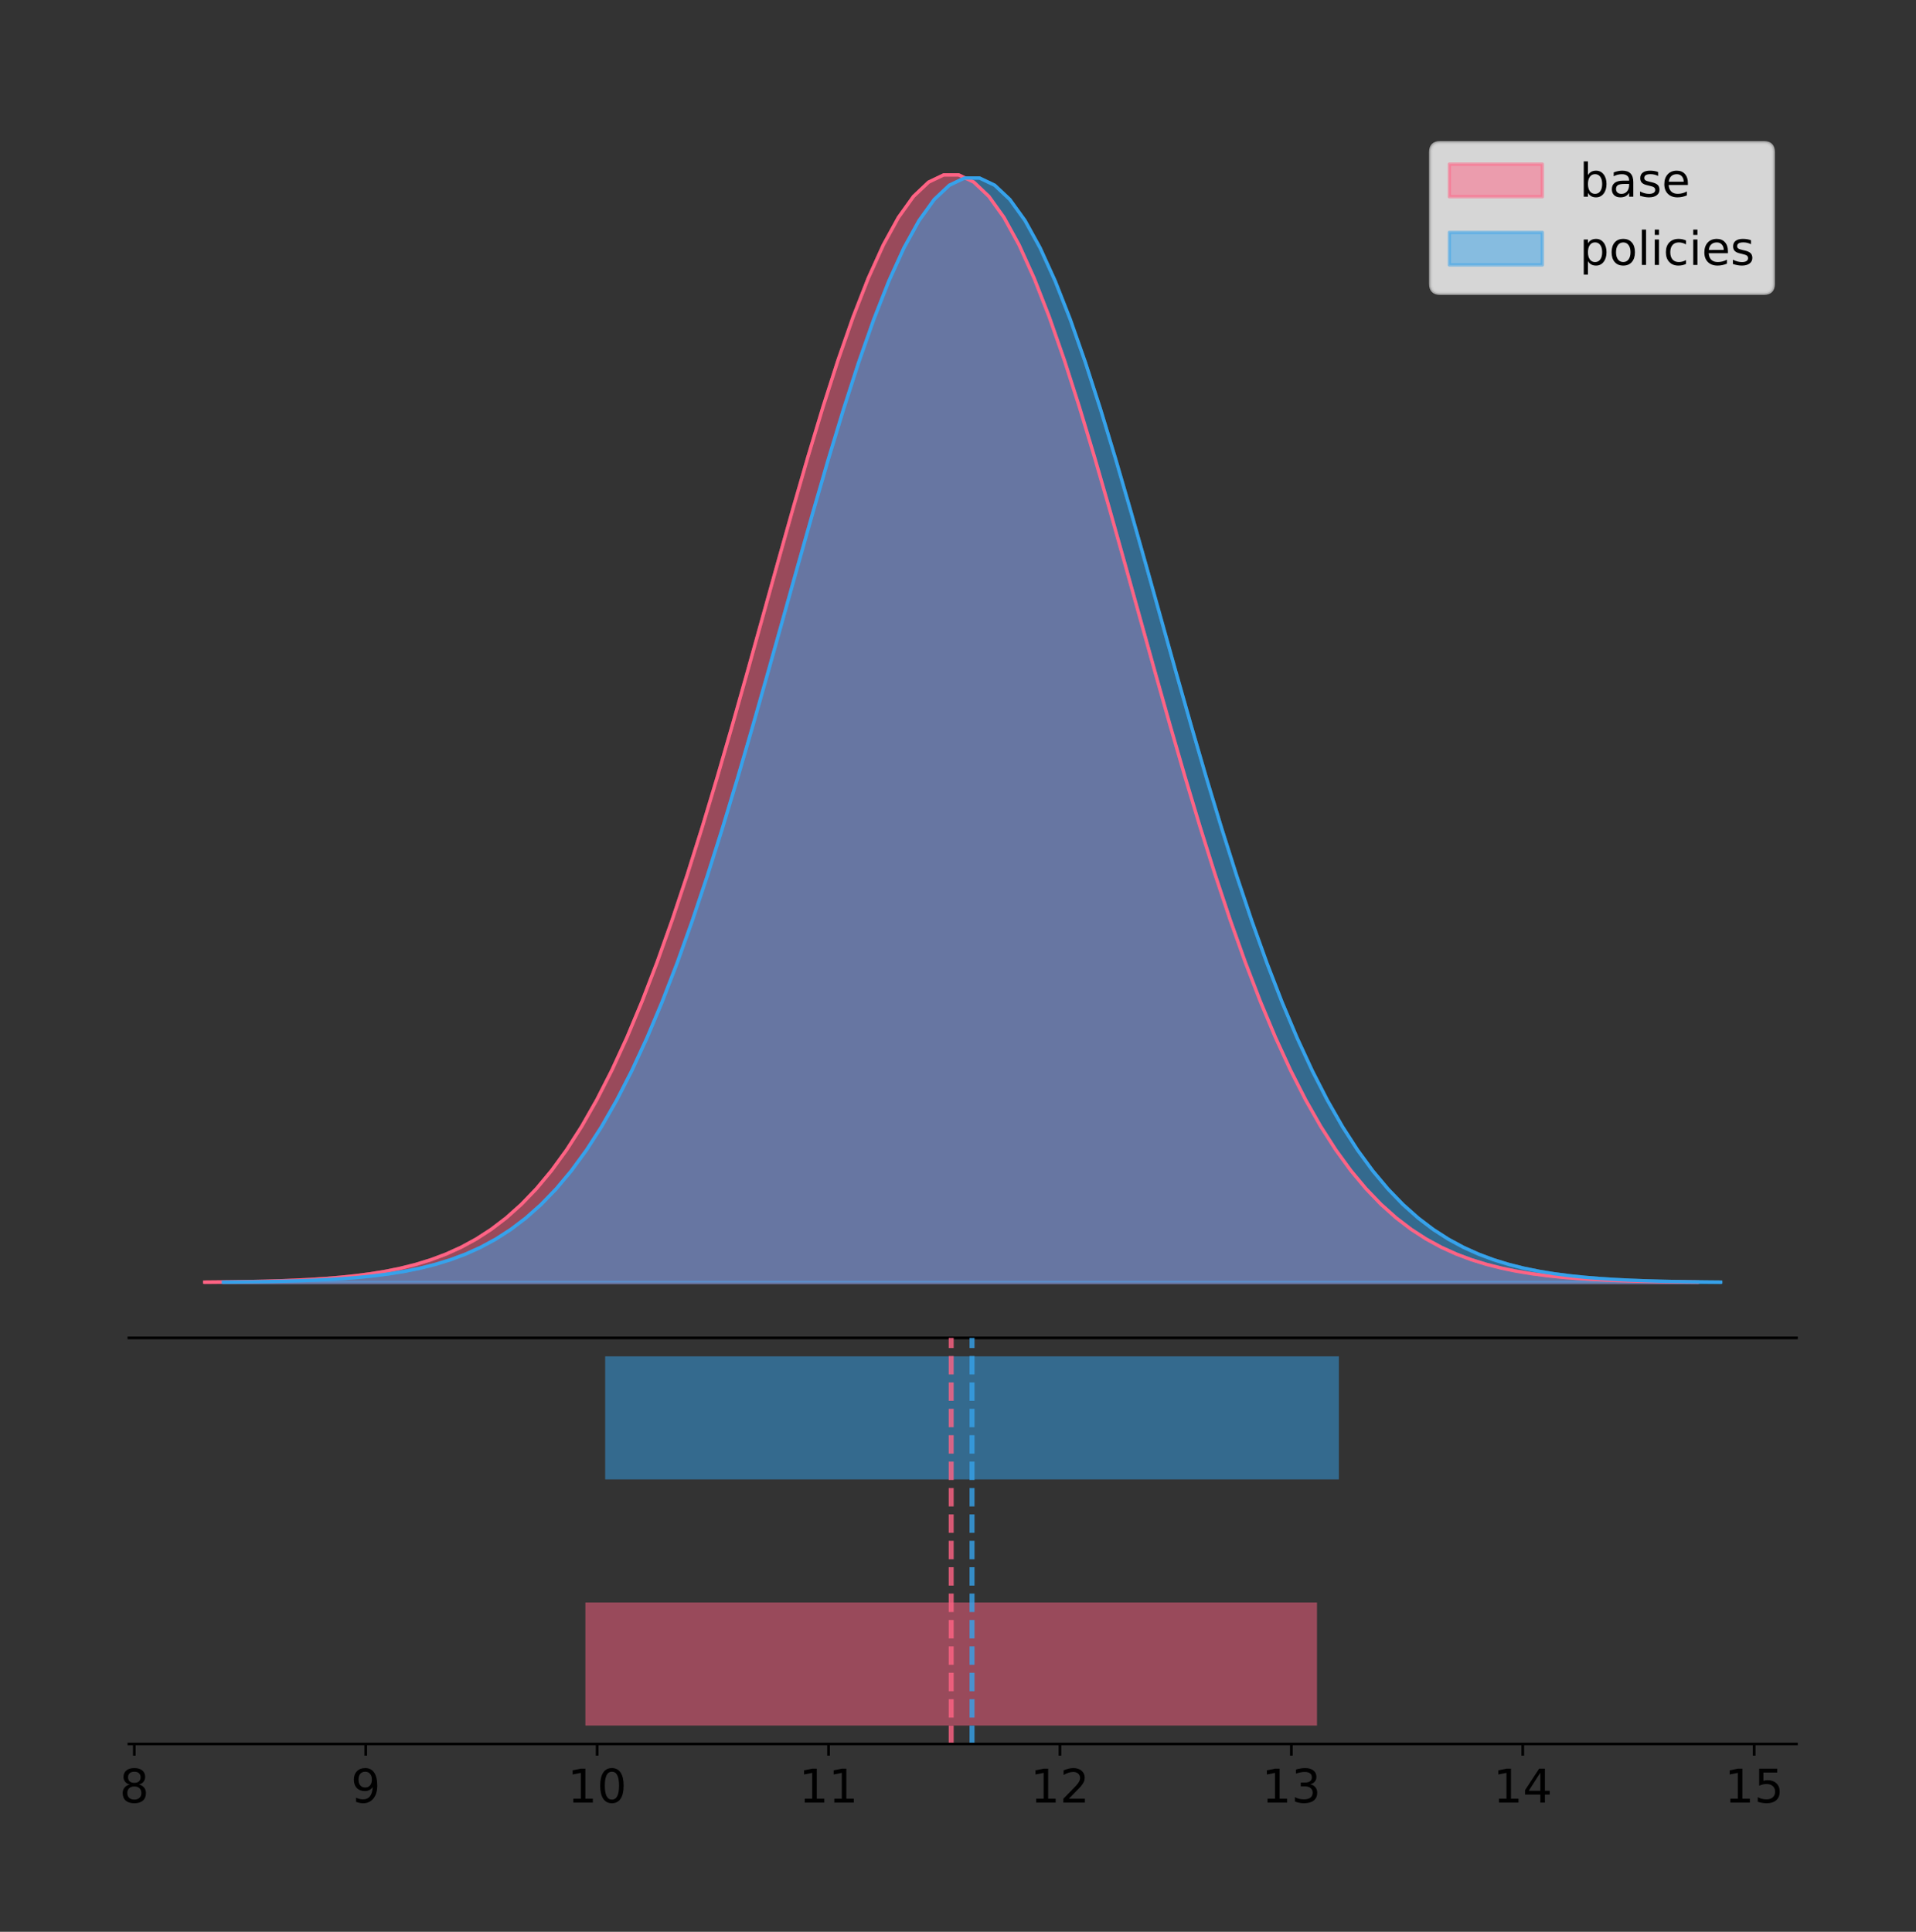 <?xml version="1.0" encoding="utf-8" standalone="no"?>
<!DOCTYPE svg PUBLIC "-//W3C//DTD SVG 1.1//EN"
  "http://www.w3.org/Graphics/SVG/1.1/DTD/svg11.dtd">
<!-- Created with matplotlib (https://matplotlib.org/) -->
<svg height="581.789pt" version="1.1" viewBox="0 0 577.011 581.789" width="577.011pt" xmlns="http://www.w3.org/2000/svg" xmlns:xlink="http://www.w3.org/1999/xlink">
 <rect x="0" y="0" width="577.011" height="581.789" fill="#333333" stroke="none"/>
 <defs>
  <style type="text/css">
*{stroke-linecap:butt;stroke-linejoin:round;}
  </style>
 </defs>
 <g id="figure_1">
  <g id="patch_1">
   <path d="M 0 581.789 
L 577.011 581.789 
L 577.011 0 
L 0 0 
z
" style="fill:none;"/>
  </g>
  <g id="axes_1">
   <g id="patch_2">
    <path d="M 38.811 402.93 
L 541.011 402.93 
L 541.011 36 
L 38.811 36 
z
" style="fill:none;"/>
   </g>
   <g id="PolyCollection_1">
    <defs>
     <path d="M 61.638 -195.538 
L 61.638 -195.65 
L 66.18 -195.692 
L 70.721 -195.749 
L 75.263 -195.825 
L 79.805 -195.925 
L 84.347 -196.058 
L 88.888 -196.23 
L 93.43 -196.455 
L 97.972 -196.744 
L 102.514 -197.115 
L 107.056 -197.585 
L 111.597 -198.179 
L 116.139 -198.923 
L 120.681 -199.848 
L 125.223 -200.99 
L 129.764 -202.39 
L 134.306 -204.093 
L 138.848 -206.151 
L 143.39 -208.617 
L 147.932 -211.552 
L 152.473 -215.017 
L 157.015 -219.078 
L 161.557 -223.801 
L 166.099 -229.25 
L 170.64 -235.488 
L 175.182 -242.572 
L 179.724 -250.552 
L 184.266 -259.468 
L 188.808 -269.344 
L 193.349 -280.192 
L 197.891 -292.002 
L 202.433 -304.744 
L 206.975 -318.365 
L 211.516 -332.786 
L 216.058 -347.901 
L 220.6 -363.58 
L 225.142 -379.667 
L 229.683 -395.98 
L 234.225 -412.318 
L 238.767 -428.462 
L 243.309 -444.18 
L 247.851 -459.23 
L 252.392 -473.372 
L 256.934 -486.366 
L 261.476 -497.987 
L 266.018 -508.025 
L 270.559 -516.294 
L 275.101 -522.64 
L 279.643 -526.94 
L 284.185 -529.111 
L 288.727 -529.111 
L 293.268 -526.94 
L 297.81 -522.64 
L 302.352 -516.294 
L 306.894 -508.025 
L 311.435 -497.987 
L 315.977 -486.366 
L 320.519 -473.372 
L 325.061 -459.23 
L 329.603 -444.18 
L 334.144 -428.462 
L 338.686 -412.318 
L 343.228 -395.98 
L 347.77 -379.667 
L 352.311 -363.58 
L 356.853 -347.901 
L 361.395 -332.786 
L 365.937 -318.365 
L 370.479 -304.744 
L 375.02 -292.002 
L 379.562 -280.192 
L 384.104 -269.344 
L 388.646 -259.468 
L 393.187 -250.552 
L 397.729 -242.572 
L 402.271 -235.488 
L 406.813 -229.25 
L 411.354 -223.801 
L 415.896 -219.078 
L 420.438 -215.017 
L 424.98 -211.552 
L 429.522 -208.617 
L 434.063 -206.151 
L 438.605 -204.093 
L 443.147 -202.39 
L 447.689 -200.99 
L 452.23 -199.848 
L 456.772 -198.923 
L 461.314 -198.179 
L 465.856 -197.585 
L 470.398 -197.115 
L 474.939 -196.744 
L 479.481 -196.455 
L 484.023 -196.23 
L 488.565 -196.058 
L 493.106 -195.925 
L 497.648 -195.825 
L 502.19 -195.749 
L 506.732 -195.692 
L 511.274 -195.65 
L 511.274 -195.538 
L 511.274 -195.538 
L 506.732 -195.538 
L 502.19 -195.538 
L 497.648 -195.538 
L 493.106 -195.538 
L 488.565 -195.538 
L 484.023 -195.538 
L 479.481 -195.538 
L 474.939 -195.538 
L 470.398 -195.538 
L 465.856 -195.538 
L 461.314 -195.538 
L 456.772 -195.538 
L 452.23 -195.538 
L 447.689 -195.538 
L 443.147 -195.538 
L 438.605 -195.538 
L 434.063 -195.538 
L 429.522 -195.538 
L 424.98 -195.538 
L 420.438 -195.538 
L 415.896 -195.538 
L 411.354 -195.538 
L 406.813 -195.538 
L 402.271 -195.538 
L 397.729 -195.538 
L 393.187 -195.538 
L 388.646 -195.538 
L 384.104 -195.538 
L 379.562 -195.538 
L 375.02 -195.538 
L 370.479 -195.538 
L 365.937 -195.538 
L 361.395 -195.538 
L 356.853 -195.538 
L 352.311 -195.538 
L 347.77 -195.538 
L 343.228 -195.538 
L 338.686 -195.538 
L 334.144 -195.538 
L 329.603 -195.538 
L 325.061 -195.538 
L 320.519 -195.538 
L 315.977 -195.538 
L 311.435 -195.538 
L 306.894 -195.538 
L 302.352 -195.538 
L 297.81 -195.538 
L 293.268 -195.538 
L 288.727 -195.538 
L 284.185 -195.538 
L 279.643 -195.538 
L 275.101 -195.538 
L 270.559 -195.538 
L 266.018 -195.538 
L 261.476 -195.538 
L 256.934 -195.538 
L 252.392 -195.538 
L 247.851 -195.538 
L 243.309 -195.538 
L 238.767 -195.538 
L 234.225 -195.538 
L 229.683 -195.538 
L 225.142 -195.538 
L 220.6 -195.538 
L 216.058 -195.538 
L 211.516 -195.538 
L 206.975 -195.538 
L 202.433 -195.538 
L 197.891 -195.538 
L 193.349 -195.538 
L 188.808 -195.538 
L 184.266 -195.538 
L 179.724 -195.538 
L 175.182 -195.538 
L 170.64 -195.538 
L 166.099 -195.538 
L 161.557 -195.538 
L 157.015 -195.538 
L 152.473 -195.538 
L 147.932 -195.538 
L 143.39 -195.538 
L 138.848 -195.538 
L 134.306 -195.538 
L 129.764 -195.538 
L 125.223 -195.538 
L 120.681 -195.538 
L 116.139 -195.538 
L 111.597 -195.538 
L 107.056 -195.538 
L 102.514 -195.538 
L 97.972 -195.538 
L 93.43 -195.538 
L 88.888 -195.538 
L 84.347 -195.538 
L 79.805 -195.538 
L 75.263 -195.538 
L 70.721 -195.538 
L 66.18 -195.538 
L 61.638 -195.538 
z
" id="m41d61678b9" style="stroke:#ff6384;stroke-opacity:0.5;"/>
    </defs>
    <g clip-path="url(#p352f97055d)">
     <use style="fill:#ff6384;fill-opacity:0.5;stroke:#ff6384;stroke-opacity:0.5;" x="0" xlink:href="#m41d61678b9" y="581.789"/>
    </g>
   </g>
   <g id="PolyCollection_2">
    <defs>
     <path d="M 67.272 -195.538 
L 67.272 -195.65 
L 71.827 -195.692 
L 76.381 -195.748 
L 80.936 -195.824 
L 85.491 -195.924 
L 90.045 -196.056 
L 94.6 -196.229 
L 99.155 -196.452 
L 103.709 -196.741 
L 108.264 -197.11 
L 112.819 -197.579 
L 117.373 -198.172 
L 121.928 -198.913 
L 126.483 -199.836 
L 131.037 -200.975 
L 135.592 -202.371 
L 140.147 -204.069 
L 144.701 -206.121 
L 149.256 -208.58 
L 153.811 -211.506 
L 158.365 -214.962 
L 162.92 -219.011 
L 167.475 -223.721 
L 172.029 -229.155 
L 176.584 -235.375 
L 181.139 -242.439 
L 185.693 -250.397 
L 190.248 -259.287 
L 194.803 -269.135 
L 199.357 -279.953 
L 203.912 -291.729 
L 208.466 -304.436 
L 213.021 -318.018 
L 217.576 -332.398 
L 222.13 -347.47 
L 226.685 -363.105 
L 231.24 -379.146 
L 235.794 -395.413 
L 240.349 -411.705 
L 244.904 -427.804 
L 249.458 -443.477 
L 254.013 -458.484 
L 258.568 -472.586 
L 263.122 -485.543 
L 267.677 -497.131 
L 272.232 -507.141 
L 276.786 -515.387 
L 281.341 -521.714 
L 285.896 -526.002 
L 290.45 -528.167 
L 295.005 -528.167 
L 299.56 -526.002 
L 304.114 -521.714 
L 308.669 -515.387 
L 313.224 -507.141 
L 317.778 -497.131 
L 322.333 -485.543 
L 326.888 -472.586 
L 331.442 -458.484 
L 335.997 -443.477 
L 340.552 -427.804 
L 345.106 -411.705 
L 349.661 -395.413 
L 354.216 -379.146 
L 358.77 -363.105 
L 363.325 -347.47 
L 367.88 -332.398 
L 372.434 -318.018 
L 376.989 -304.436 
L 381.544 -291.729 
L 386.098 -279.953 
L 390.653 -269.135 
L 395.207 -259.287 
L 399.762 -250.397 
L 404.317 -242.439 
L 408.871 -235.375 
L 413.426 -229.155 
L 417.981 -223.721 
L 422.535 -219.011 
L 427.09 -214.962 
L 431.645 -211.506 
L 436.199 -208.58 
L 440.754 -206.121 
L 445.309 -204.069 
L 449.863 -202.371 
L 454.418 -200.975 
L 458.973 -199.836 
L 463.527 -198.913 
L 468.082 -198.172 
L 472.637 -197.579 
L 477.191 -197.11 
L 481.746 -196.741 
L 486.301 -196.452 
L 490.855 -196.229 
L 495.41 -196.056 
L 499.965 -195.924 
L 504.519 -195.824 
L 509.074 -195.748 
L 513.629 -195.692 
L 518.183 -195.65 
L 518.183 -195.538 
L 518.183 -195.538 
L 513.629 -195.538 
L 509.074 -195.538 
L 504.519 -195.538 
L 499.965 -195.538 
L 495.41 -195.538 
L 490.855 -195.538 
L 486.301 -195.538 
L 481.746 -195.538 
L 477.191 -195.538 
L 472.637 -195.538 
L 468.082 -195.538 
L 463.527 -195.538 
L 458.973 -195.538 
L 454.418 -195.538 
L 449.863 -195.538 
L 445.309 -195.538 
L 440.754 -195.538 
L 436.199 -195.538 
L 431.645 -195.538 
L 427.09 -195.538 
L 422.535 -195.538 
L 417.981 -195.538 
L 413.426 -195.538 
L 408.871 -195.538 
L 404.317 -195.538 
L 399.762 -195.538 
L 395.207 -195.538 
L 390.653 -195.538 
L 386.098 -195.538 
L 381.544 -195.538 
L 376.989 -195.538 
L 372.434 -195.538 
L 367.88 -195.538 
L 363.325 -195.538 
L 358.77 -195.538 
L 354.216 -195.538 
L 349.661 -195.538 
L 345.106 -195.538 
L 340.552 -195.538 
L 335.997 -195.538 
L 331.442 -195.538 
L 326.888 -195.538 
L 322.333 -195.538 
L 317.778 -195.538 
L 313.224 -195.538 
L 308.669 -195.538 
L 304.114 -195.538 
L 299.56 -195.538 
L 295.005 -195.538 
L 290.45 -195.538 
L 285.896 -195.538 
L 281.341 -195.538 
L 276.786 -195.538 
L 272.232 -195.538 
L 267.677 -195.538 
L 263.122 -195.538 
L 258.568 -195.538 
L 254.013 -195.538 
L 249.458 -195.538 
L 244.904 -195.538 
L 240.349 -195.538 
L 235.794 -195.538 
L 231.24 -195.538 
L 226.685 -195.538 
L 222.13 -195.538 
L 217.576 -195.538 
L 213.021 -195.538 
L 208.466 -195.538 
L 203.912 -195.538 
L 199.357 -195.538 
L 194.803 -195.538 
L 190.248 -195.538 
L 185.693 -195.538 
L 181.139 -195.538 
L 176.584 -195.538 
L 172.029 -195.538 
L 167.475 -195.538 
L 162.92 -195.538 
L 158.365 -195.538 
L 153.811 -195.538 
L 149.256 -195.538 
L 144.701 -195.538 
L 140.147 -195.538 
L 135.592 -195.538 
L 131.037 -195.538 
L 126.483 -195.538 
L 121.928 -195.538 
L 117.373 -195.538 
L 112.819 -195.538 
L 108.264 -195.538 
L 103.709 -195.538 
L 99.155 -195.538 
L 94.6 -195.538 
L 90.045 -195.538 
L 85.491 -195.538 
L 80.936 -195.538 
L 76.381 -195.538 
L 71.827 -195.538 
L 67.272 -195.538 
z
" id="maae2cf3ec9" style="stroke:#36a2eb;stroke-opacity:0.5;"/>
    </defs>
    <g clip-path="url(#p352f97055d)">
     <use style="fill:#36a2eb;fill-opacity:0.5;stroke:#36a2eb;stroke-opacity:0.5;" x="0" xlink:href="#maae2cf3ec9" y="581.789"/>
    </g>
   </g>
   <g id="line2d_1">
    <path clip-path="url(#p352f97055d)" d="M 61.638 386.139 
L 66.18 386.097 
L 70.721 386.04 
L 75.263 385.965 
L 79.805 385.864 
L 84.347 385.732 
L 88.888 385.559 
L 93.43 385.334 
L 97.972 385.045 
L 102.514 384.675 
L 107.056 384.204 
L 111.597 383.61 
L 116.139 382.867 
L 120.681 381.941 
L 125.223 380.799 
L 129.764 379.399 
L 134.306 377.696 
L 138.848 375.639 
L 143.39 373.172 
L 147.932 370.238 
L 152.473 366.772 
L 157.015 362.711 
L 161.557 357.989 
L 166.099 352.539 
L 170.64 346.301 
L 175.182 339.217 
L 179.724 331.237 
L 184.266 322.322 
L 188.808 312.445 
L 193.349 301.597 
L 197.891 289.787 
L 202.433 277.045 
L 206.975 263.424 
L 211.516 249.004 
L 216.058 233.888 
L 220.6 218.209 
L 225.142 202.123 
L 229.683 185.809 
L 234.225 169.471 
L 238.767 153.327 
L 243.309 137.61 
L 247.851 122.559 
L 252.392 108.418 
L 256.934 95.423 
L 261.476 83.803 
L 266.018 73.765 
L 270.559 65.495 
L 275.101 59.15 
L 279.643 54.85 
L 284.185 52.679 
L 288.727 52.679 
L 293.268 54.85 
L 297.81 59.15 
L 302.352 65.495 
L 306.894 73.765 
L 311.435 83.803 
L 315.977 95.423 
L 320.519 108.418 
L 325.061 122.559 
L 329.603 137.61 
L 334.144 153.327 
L 338.686 169.471 
L 343.228 185.809 
L 347.77 202.123 
L 352.311 218.209 
L 356.853 233.888 
L 361.395 249.004 
L 365.937 263.424 
L 370.479 277.045 
L 375.02 289.787 
L 379.562 301.597 
L 384.104 312.445 
L 388.646 322.322 
L 393.187 331.237 
L 397.729 339.217 
L 402.271 346.301 
L 406.813 352.539 
L 411.354 357.989 
L 415.896 362.711 
L 420.438 366.772 
L 424.98 370.238 
L 429.522 373.172 
L 434.063 375.639 
L 438.605 377.696 
L 443.147 379.399 
L 447.689 380.799 
L 452.23 381.941 
L 456.772 382.867 
L 461.314 383.61 
L 465.856 384.204 
L 470.398 384.675 
L 474.939 385.045 
L 479.481 385.334 
L 484.023 385.559 
L 488.565 385.732 
L 493.106 385.864 
L 497.648 385.965 
L 502.19 386.04 
L 506.732 386.097 
L 511.274 386.139 
" style="fill:none;stroke:#ff6384;stroke-linecap:square;"/>
   </g>
   <g id="line2d_2">
    <path clip-path="url(#p352f97055d)" d="M 67.272 386.14 
L 71.827 386.098 
L 76.381 386.041 
L 80.936 385.965 
L 85.491 385.865 
L 90.045 385.733 
L 94.6 385.561 
L 99.155 385.337 
L 103.709 385.048 
L 108.264 384.679 
L 112.819 384.21 
L 117.373 383.618 
L 121.928 382.876 
L 126.483 381.954 
L 131.037 380.815 
L 135.592 379.419 
L 140.147 377.72 
L 144.701 375.669 
L 149.256 373.209 
L 153.811 370.283 
L 158.365 366.828 
L 162.92 362.778 
L 167.475 358.069 
L 172.029 352.635 
L 176.584 346.414 
L 181.139 339.35 
L 185.693 331.393 
L 190.248 322.502 
L 194.803 312.654 
L 199.357 301.837 
L 203.912 290.06 
L 208.466 277.354 
L 213.021 263.772 
L 217.576 249.392 
L 222.13 234.319 
L 226.685 218.684 
L 231.24 202.643 
L 235.794 186.376 
L 240.349 170.084 
L 244.904 153.986 
L 249.458 138.313 
L 254.013 123.305 
L 258.568 109.204 
L 263.122 96.246 
L 267.677 84.658 
L 272.232 74.649 
L 276.786 66.402 
L 281.341 60.075 
L 285.896 55.787 
L 290.45 53.622 
L 295.005 53.622 
L 299.56 55.787 
L 304.114 60.075 
L 308.669 66.402 
L 313.224 74.649 
L 317.778 84.658 
L 322.333 96.246 
L 326.888 109.204 
L 331.442 123.305 
L 335.997 138.313 
L 340.552 153.986 
L 345.106 170.084 
L 349.661 186.376 
L 354.216 202.643 
L 358.77 218.684 
L 363.325 234.319 
L 367.88 249.392 
L 372.434 263.772 
L 376.989 277.354 
L 381.544 290.06 
L 386.098 301.837 
L 390.653 312.654 
L 395.207 322.502 
L 399.762 331.393 
L 404.317 339.35 
L 408.871 346.414 
L 413.426 352.635 
L 417.981 358.069 
L 422.535 362.778 
L 427.09 366.828 
L 431.645 370.283 
L 436.199 373.209 
L 440.754 375.669 
L 445.309 377.72 
L 449.863 379.419 
L 454.418 380.815 
L 458.973 381.954 
L 463.527 382.876 
L 468.082 383.618 
L 472.637 384.21 
L 477.191 384.679 
L 481.746 385.048 
L 486.301 385.337 
L 490.855 385.561 
L 495.41 385.733 
L 499.965 385.865 
L 504.519 385.965 
L 509.074 386.041 
L 513.629 386.098 
L 518.183 386.14 
" style="fill:none;stroke:#36a2eb;stroke-linecap:square;"/>
   </g>
   <g id="patch_3">
    <path d="M 38.811 402.93 
L 541.011 402.93 
" style="fill:none;stroke:#000000;stroke-linecap:square;stroke-linejoin:miter;stroke-width:0.8;"/>
   </g>
   <g id="legend_1">
    <g id="patch_4">
     <path d="M 433.683 88.299 
L 531.211 88.299 
Q 534.011 88.299 534.011 85.499 
L 534.011 45.8 
Q 534.011 43 531.211 43 
L 433.683 43 
Q 430.883 43 430.883 45.8 
L 430.883 85.499 
Q 430.883 88.299 433.683 88.299 
z
" style="fill:#ffffff;opacity:0.8;stroke:#cccccc;stroke-linejoin:miter;"/>
    </g>
    <g id="patch_5">
     <path d="M 436.483 59.238 
L 464.483 59.238 
L 464.483 49.438 
L 436.483 49.438 
z
" style="fill:#ff6384;opacity:0.5;stroke:#ff6384;stroke-linejoin:miter;"/>
    </g>
    <g id="text_1">
     <!-- base -->
     <defs>
      <path d="M 48.688 27.297 
Q 48.688 37.203 44.609 42.844 
Q 40.531 48.484 33.406 48.484 
Q 26.266 48.484 22.188 42.844 
Q 18.109 37.203 18.109 27.297 
Q 18.109 17.391 22.188 11.75 
Q 26.266 6.109 33.406 6.109 
Q 40.531 6.109 44.609 11.75 
Q 48.688 17.391 48.688 27.297 
z
M 18.109 46.391 
Q 20.953 51.266 25.266 53.625 
Q 29.594 56 35.594 56 
Q 45.562 56 51.781 48.094 
Q 58.016 40.188 58.016 27.297 
Q 58.016 14.406 51.781 6.484 
Q 45.562 -1.422 35.594 -1.422 
Q 29.594 -1.422 25.266 0.953 
Q 20.953 3.328 18.109 8.203 
L 18.109 0 
L 9.078 0 
L 9.078 75.984 
L 18.109 75.984 
z
" id="DejaVuSans-98"/>
      <path d="M 34.281 27.484 
Q 23.391 27.484 19.188 25 
Q 14.984 22.516 14.984 16.5 
Q 14.984 11.719 18.141 8.906 
Q 21.297 6.109 26.703 6.109 
Q 34.188 6.109 38.703 11.406 
Q 43.219 16.703 43.219 25.484 
L 43.219 27.484 
z
M 52.203 31.203 
L 52.203 0 
L 43.219 0 
L 43.219 8.297 
Q 40.141 3.328 35.547 0.953 
Q 30.953 -1.422 24.312 -1.422 
Q 15.922 -1.422 10.953 3.297 
Q 6 8.016 6 15.922 
Q 6 25.141 12.172 29.828 
Q 18.359 34.516 30.609 34.516 
L 43.219 34.516 
L 43.219 35.406 
Q 43.219 41.609 39.141 45 
Q 35.062 48.391 27.688 48.391 
Q 23 48.391 18.547 47.266 
Q 14.109 46.141 10.016 43.891 
L 10.016 52.203 
Q 14.938 54.109 19.578 55.047 
Q 24.219 56 28.609 56 
Q 40.484 56 46.344 49.844 
Q 52.203 43.703 52.203 31.203 
z
" id="DejaVuSans-97"/>
      <path d="M 44.281 53.078 
L 44.281 44.578 
Q 40.484 46.531 36.375 47.5 
Q 32.281 48.484 27.875 48.484 
Q 21.188 48.484 17.844 46.438 
Q 14.5 44.391 14.5 40.281 
Q 14.5 37.156 16.891 35.375 
Q 19.281 33.594 26.516 31.984 
L 29.594 31.297 
Q 39.156 29.25 43.188 25.516 
Q 47.219 21.781 47.219 15.094 
Q 47.219 7.469 41.188 3.016 
Q 35.156 -1.422 24.609 -1.422 
Q 20.219 -1.422 15.453 -0.562 
Q 10.688 0.297 5.422 2 
L 5.422 11.281 
Q 10.406 8.688 15.234 7.391 
Q 20.062 6.109 24.812 6.109 
Q 31.156 6.109 34.562 8.281 
Q 37.984 10.453 37.984 14.406 
Q 37.984 18.062 35.516 20.016 
Q 33.062 21.969 24.703 23.781 
L 21.578 24.516 
Q 13.234 26.266 9.516 29.906 
Q 5.812 33.547 5.812 39.891 
Q 5.812 47.609 11.281 51.797 
Q 16.75 56 26.812 56 
Q 31.781 56 36.172 55.266 
Q 40.578 54.547 44.281 53.078 
z
" id="DejaVuSans-115"/>
      <path d="M 56.203 29.594 
L 56.203 25.203 
L 14.891 25.203 
Q 15.484 15.922 20.484 11.062 
Q 25.484 6.203 34.422 6.203 
Q 39.594 6.203 44.453 7.469 
Q 49.312 8.734 54.109 11.281 
L 54.109 2.781 
Q 49.266 0.734 44.188 -0.344 
Q 39.109 -1.422 33.891 -1.422 
Q 20.797 -1.422 13.156 6.188 
Q 5.516 13.812 5.516 26.812 
Q 5.516 40.234 12.766 48.109 
Q 20.016 56 32.328 56 
Q 43.359 56 49.781 48.891 
Q 56.203 41.797 56.203 29.594 
z
M 47.219 32.234 
Q 47.125 39.594 43.094 43.984 
Q 39.062 48.391 32.422 48.391 
Q 24.906 48.391 20.391 44.141 
Q 15.875 39.891 15.188 32.172 
z
" id="DejaVuSans-101"/>
     </defs>
     <g transform="translate(475.683 59.238)scale(0.14 -0.14)">
      <use xlink:href="#DejaVuSans-98"/>
      <use x="63.477" xlink:href="#DejaVuSans-97"/>
      <use x="124.756" xlink:href="#DejaVuSans-115"/>
      <use x="176.855" xlink:href="#DejaVuSans-101"/>
     </g>
    </g>
    <g id="patch_6">
     <path d="M 436.483 79.787 
L 464.483 79.787 
L 464.483 69.987 
L 436.483 69.987 
z
" style="fill:#36a2eb;opacity:0.5;stroke:#36a2eb;stroke-linejoin:miter;"/>
    </g>
    <g id="text_2">
     <!-- policies -->
     <defs>
      <path d="M 18.109 8.203 
L 18.109 -20.797 
L 9.078 -20.797 
L 9.078 54.688 
L 18.109 54.688 
L 18.109 46.391 
Q 20.953 51.266 25.266 53.625 
Q 29.594 56 35.594 56 
Q 45.562 56 51.781 48.094 
Q 58.016 40.188 58.016 27.297 
Q 58.016 14.406 51.781 6.484 
Q 45.562 -1.422 35.594 -1.422 
Q 29.594 -1.422 25.266 0.953 
Q 20.953 3.328 18.109 8.203 
z
M 48.688 27.297 
Q 48.688 37.203 44.609 42.844 
Q 40.531 48.484 33.406 48.484 
Q 26.266 48.484 22.188 42.844 
Q 18.109 37.203 18.109 27.297 
Q 18.109 17.391 22.188 11.75 
Q 26.266 6.109 33.406 6.109 
Q 40.531 6.109 44.609 11.75 
Q 48.688 17.391 48.688 27.297 
z
" id="DejaVuSans-112"/>
      <path d="M 30.609 48.391 
Q 23.391 48.391 19.188 42.75 
Q 14.984 37.109 14.984 27.297 
Q 14.984 17.484 19.156 11.844 
Q 23.344 6.203 30.609 6.203 
Q 37.797 6.203 41.984 11.859 
Q 46.188 17.531 46.188 27.297 
Q 46.188 37.016 41.984 42.703 
Q 37.797 48.391 30.609 48.391 
z
M 30.609 56 
Q 42.328 56 49.016 48.375 
Q 55.719 40.766 55.719 27.297 
Q 55.719 13.875 49.016 6.219 
Q 42.328 -1.422 30.609 -1.422 
Q 18.844 -1.422 12.172 6.219 
Q 5.516 13.875 5.516 27.297 
Q 5.516 40.766 12.172 48.375 
Q 18.844 56 30.609 56 
z
" id="DejaVuSans-111"/>
      <path d="M 9.422 75.984 
L 18.406 75.984 
L 18.406 0 
L 9.422 0 
z
" id="DejaVuSans-108"/>
      <path d="M 9.422 54.688 
L 18.406 54.688 
L 18.406 0 
L 9.422 0 
z
M 9.422 75.984 
L 18.406 75.984 
L 18.406 64.594 
L 9.422 64.594 
z
" id="DejaVuSans-105"/>
      <path d="M 48.781 52.594 
L 48.781 44.188 
Q 44.969 46.297 41.141 47.344 
Q 37.312 48.391 33.406 48.391 
Q 24.656 48.391 19.812 42.844 
Q 14.984 37.312 14.984 27.297 
Q 14.984 17.281 19.812 11.734 
Q 24.656 6.203 33.406 6.203 
Q 37.312 6.203 41.141 7.25 
Q 44.969 8.297 48.781 10.406 
L 48.781 2.094 
Q 45.016 0.344 40.984 -0.531 
Q 36.969 -1.422 32.422 -1.422 
Q 20.062 -1.422 12.781 6.344 
Q 5.516 14.109 5.516 27.297 
Q 5.516 40.672 12.859 48.328 
Q 20.219 56 33.016 56 
Q 37.156 56 41.109 55.141 
Q 45.062 54.297 48.781 52.594 
z
" id="DejaVuSans-99"/>
     </defs>
     <g transform="translate(475.683 79.787)scale(0.14 -0.14)">
      <use xlink:href="#DejaVuSans-112"/>
      <use x="63.477" xlink:href="#DejaVuSans-111"/>
      <use x="124.658" xlink:href="#DejaVuSans-108"/>
      <use x="152.441" xlink:href="#DejaVuSans-105"/>
      <use x="180.225" xlink:href="#DejaVuSans-99"/>
      <use x="235.205" xlink:href="#DejaVuSans-105"/>
      <use x="262.988" xlink:href="#DejaVuSans-101"/>
      <use x="324.512" xlink:href="#DejaVuSans-115"/>
     </g>
    </g>
   </g>
  </g>
  <g id="axes_2">
   <g id="patch_7">
    <path d="M 38.811 525.24 
L 541.011 525.24 
L 541.011 402.93 
L 38.811 402.93 
z
" style="fill:none;"/>
   </g>
   <g id="patch_8">
    <path clip-path="url(#p2160b8a5f9)" d="M 176.295 519.68 
L 396.616 519.68 
L 396.616 482.617 
L 176.295 482.617 
z
" style="fill:#ff6384;opacity:0.5;"/>
   </g>
   <g id="patch_9">
    <path clip-path="url(#p2160b8a5f9)" d="M 182.254 445.553 
L 403.201 445.553 
L 403.201 408.49 
L 182.254 408.49 
z
" style="fill:#36a2eb;opacity:0.5;"/>
   </g>
   <g id="matplotlib.axis_1">
    <g id="xtick_1">
     <g id="line2d_3">
      <defs>
       <path d="M 0 0 
L 0 3.5 
" id="m80747f37c1" style="stroke:#000000;stroke-width:0.8;"/>
      </defs>
      <g>
       <use style="stroke:#000000;stroke-width:0.8;" x="40.454" xlink:href="#m80747f37c1" y="525.24"/>
      </g>
     </g>
     <g id="text_3">
      <!-- 8 -->
      <defs>
       <path d="M 31.781 34.625 
Q 24.75 34.625 20.719 30.859 
Q 16.703 27.094 16.703 20.516 
Q 16.703 13.922 20.719 10.156 
Q 24.75 6.391 31.781 6.391 
Q 38.812 6.391 42.859 10.172 
Q 46.922 13.969 46.922 20.516 
Q 46.922 27.094 42.891 30.859 
Q 38.875 34.625 31.781 34.625 
z
M 21.922 38.812 
Q 15.578 40.375 12.031 44.719 
Q 8.5 49.078 8.5 55.328 
Q 8.5 64.062 14.719 69.141 
Q 20.953 74.219 31.781 74.219 
Q 42.672 74.219 48.875 69.141 
Q 55.078 64.062 55.078 55.328 
Q 55.078 49.078 51.531 44.719 
Q 48 40.375 41.703 38.812 
Q 48.828 37.156 52.797 32.312 
Q 56.781 27.484 56.781 20.516 
Q 56.781 9.906 50.312 4.234 
Q 43.844 -1.422 31.781 -1.422 
Q 19.734 -1.422 13.25 4.234 
Q 6.781 9.906 6.781 20.516 
Q 6.781 27.484 10.781 32.312 
Q 14.797 37.156 21.922 38.812 
z
M 18.312 54.391 
Q 18.312 48.734 21.844 45.562 
Q 25.391 42.391 31.781 42.391 
Q 38.141 42.391 41.719 45.562 
Q 45.312 48.734 45.312 54.391 
Q 45.312 60.062 41.719 63.234 
Q 38.141 66.406 31.781 66.406 
Q 25.391 66.406 21.844 63.234 
Q 18.312 60.062 18.312 54.391 
z
" id="DejaVuSans-56"/>
      </defs>
      <g transform="translate(36 542.878)scale(0.14 -0.14)">
       <use xlink:href="#DejaVuSans-56"/>
      </g>
     </g>
    </g>
    <g id="xtick_2">
     <g id="line2d_4">
      <g>
       <use style="stroke:#000000;stroke-width:0.8;" x="110.143" xlink:href="#m80747f37c1" y="525.24"/>
      </g>
     </g>
     <g id="text_4">
      <!-- 9 -->
      <defs>
       <path d="M 10.984 1.516 
L 10.984 10.5 
Q 14.703 8.734 18.5 7.812 
Q 22.312 6.891 25.984 6.891 
Q 35.75 6.891 40.891 13.453 
Q 46.047 20.016 46.781 33.406 
Q 43.953 29.203 39.594 26.953 
Q 35.25 24.703 29.984 24.703 
Q 19.047 24.703 12.672 31.312 
Q 6.297 37.938 6.297 49.422 
Q 6.297 60.641 12.938 67.422 
Q 19.578 74.219 30.609 74.219 
Q 43.266 74.219 49.922 64.516 
Q 56.594 54.828 56.594 36.375 
Q 56.594 19.141 48.406 8.859 
Q 40.234 -1.422 26.422 -1.422 
Q 22.703 -1.422 18.891 -0.688 
Q 15.094 0.047 10.984 1.516 
z
M 30.609 32.422 
Q 37.25 32.422 41.125 36.953 
Q 45.016 41.5 45.016 49.422 
Q 45.016 57.281 41.125 61.844 
Q 37.25 66.406 30.609 66.406 
Q 23.969 66.406 20.094 61.844 
Q 16.219 57.281 16.219 49.422 
Q 16.219 41.5 20.094 36.953 
Q 23.969 32.422 30.609 32.422 
z
" id="DejaVuSans-57"/>
      </defs>
      <g transform="translate(105.689 542.878)scale(0.14 -0.14)">
       <use xlink:href="#DejaVuSans-57"/>
      </g>
     </g>
    </g>
    <g id="xtick_3">
     <g id="line2d_5">
      <g>
       <use style="stroke:#000000;stroke-width:0.8;" x="179.832" xlink:href="#m80747f37c1" y="525.24"/>
      </g>
     </g>
     <g id="text_5">
      <!-- 10 -->
      <defs>
       <path d="M 12.406 8.297 
L 28.516 8.297 
L 28.516 63.922 
L 10.984 60.406 
L 10.984 69.391 
L 28.422 72.906 
L 38.281 72.906 
L 38.281 8.297 
L 54.391 8.297 
L 54.391 0 
L 12.406 0 
z
" id="DejaVuSans-49"/>
       <path d="M 31.781 66.406 
Q 24.172 66.406 20.328 58.906 
Q 16.5 51.422 16.5 36.375 
Q 16.5 21.391 20.328 13.891 
Q 24.172 6.391 31.781 6.391 
Q 39.453 6.391 43.281 13.891 
Q 47.125 21.391 47.125 36.375 
Q 47.125 51.422 43.281 58.906 
Q 39.453 66.406 31.781 66.406 
z
M 31.781 74.219 
Q 44.047 74.219 50.516 64.516 
Q 56.984 54.828 56.984 36.375 
Q 56.984 17.969 50.516 8.266 
Q 44.047 -1.422 31.781 -1.422 
Q 19.531 -1.422 13.062 8.266 
Q 6.594 17.969 6.594 36.375 
Q 6.594 54.828 13.062 64.516 
Q 19.531 74.219 31.781 74.219 
z
" id="DejaVuSans-48"/>
      </defs>
      <g transform="translate(170.924 542.878)scale(0.14 -0.14)">
       <use xlink:href="#DejaVuSans-49"/>
       <use x="63.623" xlink:href="#DejaVuSans-48"/>
      </g>
     </g>
    </g>
    <g id="xtick_4">
     <g id="line2d_6">
      <g>
       <use style="stroke:#000000;stroke-width:0.8;" x="249.521" xlink:href="#m80747f37c1" y="525.24"/>
      </g>
     </g>
     <g id="text_6">
      <!-- 11 -->
      <g transform="translate(240.613 542.878)scale(0.14 -0.14)">
       <use xlink:href="#DejaVuSans-49"/>
       <use x="63.623" xlink:href="#DejaVuSans-49"/>
      </g>
     </g>
    </g>
    <g id="xtick_5">
     <g id="line2d_7">
      <g>
       <use style="stroke:#000000;stroke-width:0.8;" x="319.209" xlink:href="#m80747f37c1" y="525.24"/>
      </g>
     </g>
     <g id="text_7">
      <!-- 12 -->
      <defs>
       <path d="M 19.188 8.297 
L 53.609 8.297 
L 53.609 0 
L 7.328 0 
L 7.328 8.297 
Q 12.938 14.109 22.625 23.891 
Q 32.328 33.688 34.812 36.531 
Q 39.547 41.844 41.422 45.531 
Q 43.312 49.219 43.312 52.781 
Q 43.312 58.594 39.234 62.25 
Q 35.156 65.922 28.609 65.922 
Q 23.969 65.922 18.812 64.312 
Q 13.672 62.703 7.812 59.422 
L 7.812 69.391 
Q 13.766 71.781 18.938 73 
Q 24.125 74.219 28.422 74.219 
Q 39.75 74.219 46.484 68.547 
Q 53.219 62.891 53.219 53.422 
Q 53.219 48.922 51.531 44.891 
Q 49.859 40.875 45.406 35.406 
Q 44.188 33.984 37.641 27.219 
Q 31.109 20.453 19.188 8.297 
z
" id="DejaVuSans-50"/>
      </defs>
      <g transform="translate(310.302 542.878)scale(0.14 -0.14)">
       <use xlink:href="#DejaVuSans-49"/>
       <use x="63.623" xlink:href="#DejaVuSans-50"/>
      </g>
     </g>
    </g>
    <g id="xtick_6">
     <g id="line2d_8">
      <g>
       <use style="stroke:#000000;stroke-width:0.8;" x="388.898" xlink:href="#m80747f37c1" y="525.24"/>
      </g>
     </g>
     <g id="text_8">
      <!-- 13 -->
      <defs>
       <path d="M 40.578 39.312 
Q 47.656 37.797 51.625 33 
Q 55.609 28.219 55.609 21.188 
Q 55.609 10.406 48.188 4.484 
Q 40.766 -1.422 27.094 -1.422 
Q 22.516 -1.422 17.656 -0.516 
Q 12.797 0.391 7.625 2.203 
L 7.625 11.719 
Q 11.719 9.328 16.594 8.109 
Q 21.484 6.891 26.812 6.891 
Q 36.078 6.891 40.938 10.547 
Q 45.797 14.203 45.797 21.188 
Q 45.797 27.641 41.281 31.266 
Q 36.766 34.906 28.719 34.906 
L 20.219 34.906 
L 20.219 43.016 
L 29.109 43.016 
Q 36.375 43.016 40.234 45.922 
Q 44.094 48.828 44.094 54.297 
Q 44.094 59.906 40.109 62.906 
Q 36.141 65.922 28.719 65.922 
Q 24.656 65.922 20.016 65.031 
Q 15.375 64.156 9.812 62.312 
L 9.812 71.094 
Q 15.438 72.656 20.344 73.438 
Q 25.25 74.219 29.594 74.219 
Q 40.828 74.219 47.359 69.109 
Q 53.906 64.016 53.906 55.328 
Q 53.906 49.266 50.438 45.094 
Q 46.969 40.922 40.578 39.312 
z
" id="DejaVuSans-51"/>
      </defs>
      <g transform="translate(379.991 542.878)scale(0.14 -0.14)">
       <use xlink:href="#DejaVuSans-49"/>
       <use x="63.623" xlink:href="#DejaVuSans-51"/>
      </g>
     </g>
    </g>
    <g id="xtick_7">
     <g id="line2d_9">
      <g>
       <use style="stroke:#000000;stroke-width:0.8;" x="458.587" xlink:href="#m80747f37c1" y="525.24"/>
      </g>
     </g>
     <g id="text_9">
      <!-- 14 -->
      <defs>
       <path d="M 37.797 64.312 
L 12.891 25.391 
L 37.797 25.391 
z
M 35.203 72.906 
L 47.609 72.906 
L 47.609 25.391 
L 58.016 25.391 
L 58.016 17.188 
L 47.609 17.188 
L 47.609 0 
L 37.797 0 
L 37.797 17.188 
L 4.891 17.188 
L 4.891 26.703 
z
" id="DejaVuSans-52"/>
      </defs>
      <g transform="translate(449.68 542.878)scale(0.14 -0.14)">
       <use xlink:href="#DejaVuSans-49"/>
       <use x="63.623" xlink:href="#DejaVuSans-52"/>
      </g>
     </g>
    </g>
    <g id="xtick_8">
     <g id="line2d_10">
      <g>
       <use style="stroke:#000000;stroke-width:0.8;" x="528.276" xlink:href="#m80747f37c1" y="525.24"/>
      </g>
     </g>
     <g id="text_10">
      <!-- 15 -->
      <defs>
       <path d="M 10.797 72.906 
L 49.516 72.906 
L 49.516 64.594 
L 19.828 64.594 
L 19.828 46.734 
Q 21.969 47.469 24.109 47.828 
Q 26.266 48.188 28.422 48.188 
Q 40.625 48.188 47.75 41.5 
Q 54.891 34.812 54.891 23.391 
Q 54.891 11.625 47.562 5.094 
Q 40.234 -1.422 26.906 -1.422 
Q 22.312 -1.422 17.547 -0.641 
Q 12.797 0.141 7.719 1.703 
L 7.719 11.625 
Q 12.109 9.234 16.797 8.062 
Q 21.484 6.891 26.703 6.891 
Q 35.156 6.891 40.078 11.328 
Q 45.016 15.766 45.016 23.391 
Q 45.016 31 40.078 35.438 
Q 35.156 39.891 26.703 39.891 
Q 22.75 39.891 18.812 39.016 
Q 14.891 38.141 10.797 36.281 
z
" id="DejaVuSans-53"/>
      </defs>
      <g transform="translate(519.369 542.878)scale(0.14 -0.14)">
       <use xlink:href="#DejaVuSans-49"/>
       <use x="63.623" xlink:href="#DejaVuSans-53"/>
      </g>
     </g>
    </g>
   </g>
   <g id="line2d_11">
    <path clip-path="url(#p2160b8a5f9)" d="M 286.456 525.24 
L 286.456 402.93 
" style="fill:none;stroke:#ff6384;stroke-dasharray:5.55,2.4;stroke-dashoffset:0;stroke-opacity:0.8;stroke-width:1.5;"/>
   </g>
   <g id="line2d_12">
    <path clip-path="url(#p2160b8a5f9)" d="M 292.728 525.24 
L 292.728 402.93 
" style="fill:none;stroke:#36a2eb;stroke-dasharray:5.55,2.4;stroke-dashoffset:0;stroke-opacity:0.8;stroke-width:1.5;"/>
   </g>
   <g id="patch_10">
    <path d="M 38.811 525.24 
L 541.011 525.24 
" style="fill:none;stroke:#000000;stroke-linecap:square;stroke-linejoin:miter;stroke-width:0.8;"/>
   </g>
  </g>
 </g>
 <defs>
  <clipPath id="p352f97055d">
   <rect height="366.93" width="502.2" x="38.811" y="36"/>
  </clipPath>
  <clipPath id="p2160b8a5f9">
   <rect height="122.31" width="502.2" x="38.811" y="402.93"/>
  </clipPath>
 </defs>
</svg>
